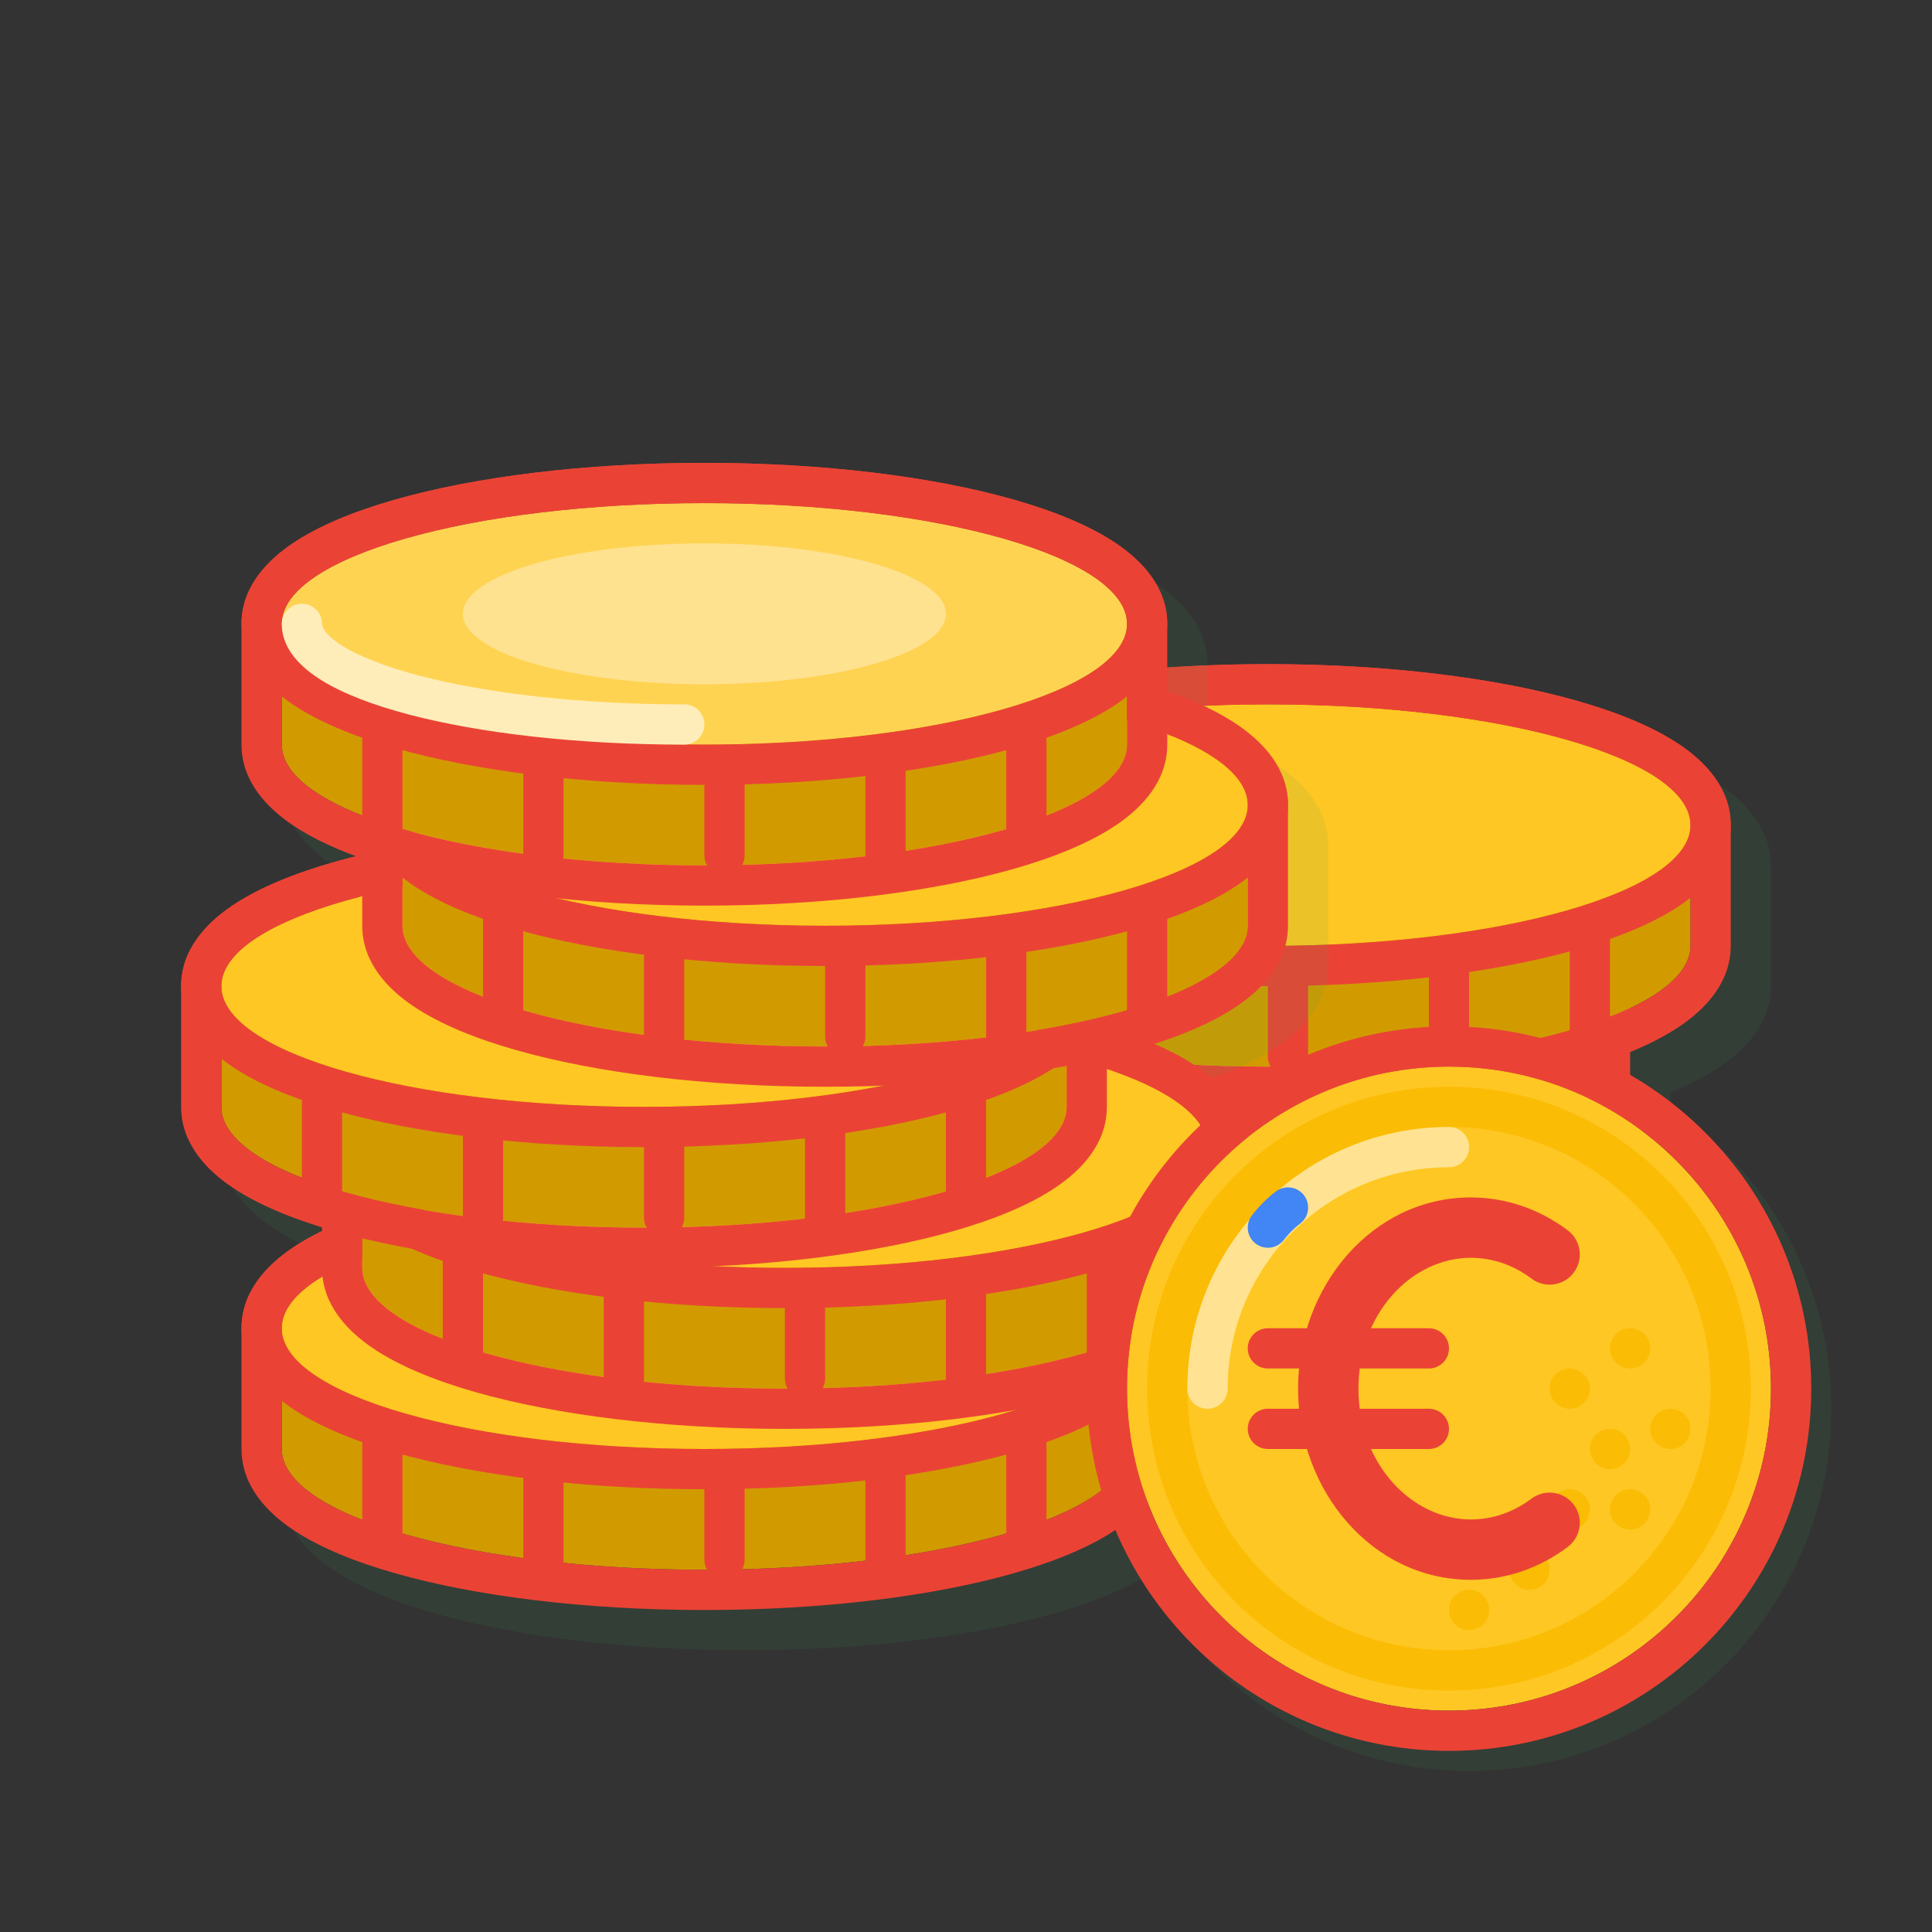 <svg xmlns="http://www.w3.org/2000/svg" fill="none" viewBox="0 0 96 96" id="GoldCoinsEur"><rect x="0" y="0" width="96" height="96" fill="#333333" stroke="none"/><path fill="#34a853" fill-opacity=".1" d="M85.469 39.007C86.709 39.844 88 41.157 88 43V49C88 50.843 86.709 52.156 85.469 52.993C84.766 53.468 83.931 53.895 83 54.277V56C83 56.413 82.935 56.799 82.821 57.159C83.499 57.909 84 58.851 84 60V66C84 67.843 82.709 69.156 81.469 69.993C80.16 70.877 78.397 71.595 76.399 72.166C72.374 73.316 66.93 74 61 74C55.069 74 49.626 73.316 45.601 72.166C43.603 71.595 41.84 70.877 40.531 69.993C39.291 69.156 38 67.843 38 66V60C38 59.587 38.065 59.201 38.179 58.841C37.501 58.091 37 57.149 37 56V50C37 48.157 38.291 46.844 39.531 46.007C40.234 45.532 41.069 45.105 42 44.723V43C42 41.157 43.291 39.844 44.531 39.007C45.84 38.123 47.603 37.405 49.601 36.834C53.626 35.684 59.069 35 65 35C70.93 35 76.374 35.684 80.399 36.834C82.397 37.405 84.16 38.123 85.469 39.007Z" class="color021024 svgShape"></path><path fill="#d19b00" d="M80 58C80 54.686 70.598 52 59 52C47.402 52 38 54.686 38 58V64C38 67.314 47.402 70 59 70C70.598 70 80 67.314 80 64V58Z" class="colord18a00 svgShape"></path><path fill="#ea4335" fill-rule="evenodd" d="M79.469 54.007C80.709 54.844 82 56.157 82 58V64C82 65.843 80.709 67.156 79.469 67.993C78.16 68.877 76.397 69.595 74.399 70.166C70.374 71.316 64.93 72 59 72C53.069 72 47.626 71.316 43.601 70.166C41.603 69.595 39.84 68.877 38.531 67.993C37.291 67.156 36 65.843 36 64V58C36 56.157 37.291 54.844 38.531 54.007C39.84 53.123 41.603 52.405 43.601 51.834C47.626 50.684 53.069 50 59 50C64.93 50 70.374 50.684 74.399 51.834C76.397 52.405 78.16 53.123 79.469 54.007ZM59 52C70.598 52 80 54.686 80 58V64C80 67.314 70.598 70 59 70C47.402 70 38 67.314 38 64V58C38 54.686 47.402 52 59 52Z" clip-rule="evenodd" class="colorb96f00 svgShape"></path><path fill="#ffc723" d="M80 58C80 61.314 70.598 64 59 64C47.402 64 38 61.314 38 58C38 54.686 47.402 52 59 52C70.598 52 80 54.686 80 58Z" class="colorffcf23 svgShape"></path><path fill="#ea4335" fill-rule="evenodd" d="M74.399 64.166C70.374 65.316 64.93 66 59 66C53.069 66 47.626 65.316 43.601 64.166C41.603 63.595 39.84 62.877 38.531 61.993C37.291 61.156 36 59.843 36 58C36 56.157 37.291 54.844 38.531 54.007C39.84 53.123 41.603 52.405 43.601 51.834C47.626 50.684 53.069 50 59 50C64.93 50 70.374 50.684 74.399 51.834C76.397 52.405 78.16 53.123 79.469 54.007C80.709 54.844 82 56.157 82 58C82 59.843 80.709 61.156 79.469 61.993C78.16 62.877 76.397 63.595 74.399 64.166ZM59 64C70.598 64 80 61.314 80 58C80 54.686 70.598 52 59 52C47.402 52 38 54.686 38 58C38 61.314 47.402 64 59 64Z" clip-rule="evenodd" class="colorb96f00 svgShape"></path><path fill="#ea4335" fill-rule="evenodd" d="M43 62C43.552 62 44 62.448 44 63V68.5C44 69.052 43.552 69.5 43 69.5 42.448 69.5 42 69.052 42 68.5V63C42 62.448 42.448 62 43 62zM75 62C75.552 62 76 62.448 76 63V68.5C76 69.052 75.552 69.5 75 69.5 74.448 69.5 74 69.052 74 68.5V63C74 62.448 74.448 62 75 62zM51 64C51.552 64 52 64.448 52 65V69.5C52 70.052 51.552 70.5 51 70.5 50.448 70.5 50 70.052 50 69.5V65C50 64.448 50.448 64 51 64zM68 64C68.552 64 69 64.448 69 65V69.5C69 70.052 68.552 70.5 68 70.5 67.448 70.5 67 70.052 67 69.5V65C67 64.448 67.448 64 68 64zM60 64C60.552 64 61 64.448 61 65V69.5C61 70.052 60.552 70.5 60 70.5 59.448 70.5 59 70.052 59 69.5V65C59 64.448 59.448 64 60 64z" clip-rule="evenodd" class="colorb96f00 svgShape"></path><path fill="#d19b00" d="M79 48C79 44.686 69.598 42 58 42C46.402 42 37 44.686 37 48V54C37 57.314 46.402 60 58 60C69.598 60 79 57.314 79 54V48Z" class="colord18a00 svgShape"></path><path fill="#ea4335" fill-rule="evenodd" d="M78.469 44.007C79.709 44.844 81 46.157 81 48V54C81 55.843 79.709 57.156 78.469 57.993C77.16 58.877 75.397 59.595 73.399 60.166C69.374 61.316 63.931 62 58 62C52.069 62 46.626 61.316 42.601 60.166C40.603 59.595 38.84 58.877 37.531 57.993C36.291 57.156 35 55.843 35 54V48C35 46.157 36.291 44.844 37.531 44.007C38.84 43.123 40.603 42.405 42.601 41.834C46.626 40.684 52.069 40 58 40C63.931 40 69.374 40.684 73.399 41.834C75.397 42.405 77.16 43.123 78.469 44.007ZM58 42C69.598 42 79 44.686 79 48V54C79 57.314 69.598 60 58 60C46.402 60 37 57.314 37 54V48C37 44.686 46.402 42 58 42Z" clip-rule="evenodd" class="colorb96f00 svgShape"></path><path fill="#ffc723" d="M79 48C79 51.314 69.598 54 58 54C46.402 54 37 51.314 37 48C37 44.686 46.402 42 58 42C69.598 42 79 44.686 79 48Z" class="colorffcf23 svgShape"></path><path fill="#ea4335" fill-rule="evenodd" d="M73.399 54.166C69.374 55.316 63.931 56 58 56C52.069 56 46.626 55.316 42.601 54.166C40.603 53.595 38.84 52.877 37.531 51.993C36.291 51.156 35 49.843 35 48C35 46.157 36.291 44.844 37.531 44.007C38.84 43.123 40.603 42.405 42.601 41.834C46.626 40.684 52.069 40 58 40C63.931 40 69.374 40.684 73.399 41.834C75.397 42.405 77.16 43.123 78.469 44.007C79.709 44.844 81 46.157 81 48C81 49.843 79.709 51.156 78.469 51.993C77.16 52.877 75.397 53.595 73.399 54.166ZM58 54C69.598 54 79 51.314 79 48C79 44.686 69.598 42 58 42C46.402 42 37 44.686 37 48C37 51.314 46.402 54 58 54Z" clip-rule="evenodd" class="colorb96f00 svgShape"></path><path fill="#ea4335" fill-rule="evenodd" d="M42 52C42.552 52 43 52.448 43 53V58.5C43 59.052 42.552 59.5 42 59.5 41.448 59.5 41 59.052 41 58.5V53C41 52.448 41.448 52 42 52zM74 52C74.552 52 75 52.448 75 53V58.5C75 59.052 74.552 59.5 74 59.5 73.448 59.5 73 59.052 73 58.5V53C73 52.448 73.448 52 74 52zM50 54C50.552 54 51 54.448 51 55V59.5C51 60.052 50.552 60.5 50 60.5 49.448 60.5 49 60.052 49 59.5V55C49 54.448 49.448 54 50 54zM67 54C67.552 54 68 54.448 68 55V59.5C68 60.052 67.552 60.5 67 60.5 66.448 60.5 66 60.052 66 59.5V55C66 54.448 66.448 54 67 54zM59 54C59.552 54 60 54.448 60 55V59.5C60 60.052 59.552 60.5 59 60.5 58.448 60.5 58 60.052 58 59.5V55C58 54.448 58.448 54 59 54z" clip-rule="evenodd" class="colorb96f00 svgShape"></path><path fill="#d19b00" d="M84 41C84 37.686 74.598 35 63 35C51.402 35 42 37.686 42 41V47C42 50.314 51.402 53 63 53C74.598 53 84 50.314 84 47V41Z" class="colord18a00 svgShape"></path><path fill="#ea4335" fill-rule="evenodd" d="M83.469 37.007C84.709 37.844 86 39.157 86 41V47C86 48.843 84.709 50.156 83.469 50.993C82.16 51.877 80.397 52.595 78.399 53.166C74.374 54.316 68.93 55 63 55C57.069 55 51.626 54.316 47.601 53.166C45.603 52.595 43.84 51.877 42.531 50.993C41.291 50.156 40 48.843 40 47V41C40 39.157 41.291 37.844 42.531 37.007C43.84 36.123 45.603 35.405 47.601 34.834C51.626 33.684 57.069 33 63 33C68.93 33 74.374 33.684 78.399 34.834C80.397 35.405 82.16 36.123 83.469 37.007ZM63 35C74.598 35 84 37.686 84 41V47C84 50.314 74.598 53 63 53C51.402 53 42 50.314 42 47V41C42 37.686 51.402 35 63 35Z" clip-rule="evenodd" class="colorb96f00 svgShape"></path><path fill="#ffc723" d="M84 41C84 44.314 74.598 47 63 47C51.402 47 42 44.314 42 41C42 37.686 51.402 35 63 35C74.598 35 84 37.686 84 41Z" class="colorffcf23 svgShape"></path><path fill="#ea4335" fill-rule="evenodd" d="M78.399 47.166C74.374 48.316 68.93 49 63 49C57.069 49 51.626 48.316 47.601 47.166C45.603 46.595 43.84 45.877 42.531 44.993C41.291 44.156 40 42.843 40 41C40 39.157 41.291 37.844 42.531 37.007C43.84 36.123 45.603 35.405 47.601 34.834C51.626 33.684 57.069 33 63 33C68.93 33 74.374 33.684 78.399 34.834C80.397 35.405 82.16 36.123 83.469 37.007C84.709 37.844 86 39.157 86 41C86 42.843 84.709 44.156 83.469 44.993C82.16 45.877 80.397 46.595 78.399 47.166ZM63 47C74.598 47 84 44.314 84 41C84 37.686 74.598 35 63 35C51.402 35 42 37.686 42 41C42 44.314 51.402 47 63 47Z" clip-rule="evenodd" class="colorb96f00 svgShape"></path><path fill="#ea4335" fill-rule="evenodd" d="M47 45C47.552 45 48 45.448 48 46V51.5C48 52.052 47.552 52.5 47 52.5 46.448 52.5 46 52.052 46 51.5V46C46 45.448 46.448 45 47 45zM79 45C79.552 45 80 45.448 80 46V51.5C80 52.052 79.552 52.5 79 52.5 78.448 52.5 78 52.052 78 51.5V46C78 45.448 78.448 45 79 45zM55 47C55.552 47 56 47.448 56 48V52.5C56 53.052 55.552 53.5 55 53.5 54.448 53.5 54 53.052 54 52.5V48C54 47.448 54.448 47 55 47zM72 47C72.552 47 73 47.448 73 48V52.5C73 53.052 72.552 53.5 72 53.5 71.448 53.5 71 53.052 71 52.5V48C71 47.448 71.448 47 72 47zM64 47C64.552 47 65 47.448 65 48V52.5C65 53.052 64.552 53.5 64 53.5 63.448 53.5 63 53.052 63 52.5V48C63 47.448 63.448 47 64 47z" clip-rule="evenodd" class="colorb96f00 svgShape"></path><path fill="#34a853" fill-opacity=".1" d="M60 33C60 31.157 58.709 29.844 57.469 29.007C56.16 28.123 54.397 27.405 52.399 26.834C48.374 25.684 42.931 25 37 25C31.07 25 25.626 25.684 21.601 26.834C19.603 27.405 17.84 28.123 16.531 29.007C15.291 29.844 14 31.157 14 33V39C14 40.843 15.291 42.156 16.531 42.993C17.403 43.582 18.476 44.097 19.687 44.544C19.314 44.637 18.953 44.734 18.601 44.834C16.603 45.405 14.84 46.123 13.531 47.007C12.291 47.844 11 49.157 11 51V57C11 58.843 12.291 60.156 13.531 60.993C14.707 61.787 16.249 62.447 18 62.987V63.169C17.464 63.43 16.972 63.709 16.531 64.007C15.291 64.844 14 66.157 14 68V74C14 75.843 15.291 77.156 16.531 77.993C17.84 78.877 19.603 79.595 21.601 80.166C25.626 81.316 31.07 82 37 82C42.931 82 48.374 81.316 52.399 80.166C54.397 79.595 56.16 78.877 57.469 77.993C58.709 77.156 60 75.843 60 74V69.831C60.536 69.57 61.028 69.291 61.469 68.993C62.709 68.156 64 66.843 64 65V59C64 57.157 62.709 55.844 61.469 55.007C60.857 54.594 60.146 54.217 59.358 53.874C60.961 53.356 62.374 52.733 63.469 51.993C64.709 51.156 66 49.843 66 48V42C66 40.157 64.709 38.844 63.469 38.007C62.523 37.368 61.339 36.816 60 36.343V33Z" class="color021024 svgShape"></path><path fill="#d19b00" d="M56 66C56 62.686 46.598 60 35 60C23.402 60 14 62.686 14 66V72C14 75.314 23.402 78 35 78C46.598 78 56 75.314 56 72V66Z" class="colord18a00 svgShape"></path><path fill="#ea4335" fill-rule="evenodd" d="M55.469 62.007C56.709 62.844 58 64.157 58 66V72C58 73.843 56.709 75.156 55.469 75.993C54.16 76.877 52.397 77.595 50.399 78.166C46.374 79.316 40.931 80 35 80C29.07 80 23.626 79.316 19.601 78.166C17.603 77.595 15.84 76.877 14.531 75.993C13.291 75.156 12 73.843 12 72V66C12 64.157 13.291 62.844 14.531 62.007C15.84 61.123 17.603 60.405 19.601 59.834C23.626 58.684 29.07 58 35 58C40.931 58 46.374 58.684 50.399 59.834C52.397 60.405 54.16 61.123 55.469 62.007ZM35 60C46.598 60 56 62.686 56 66V72C56 75.314 46.598 78 35 78C23.402 78 14 75.314 14 72V66C14 62.686 23.402 60 35 60Z" clip-rule="evenodd" class="colorb96f00 svgShape"></path><path fill="#ffc723" d="M56 66C56 69.314 46.598 72 35 72C23.402 72 14 69.314 14 66C14 62.686 23.402 60 35 60C46.598 60 56 62.686 56 66Z" class="colorffcf23 svgShape"></path><path fill="#ea4335" fill-rule="evenodd" d="M50.399 72.166C46.374 73.316 40.931 74 35 74C29.07 74 23.626 73.316 19.601 72.166C17.603 71.595 15.84 70.877 14.531 69.993C13.291 69.156 12 67.843 12 66C12 64.157 13.291 62.844 14.531 62.007C15.84 61.123 17.603 60.405 19.601 59.834C23.626 58.684 29.07 58 35 58C40.931 58 46.374 58.684 50.399 59.834C52.397 60.405 54.16 61.123 55.469 62.007C56.709 62.844 58 64.157 58 66C58 67.843 56.709 69.156 55.469 69.993C54.16 70.877 52.397 71.595 50.399 72.166ZM35 72C46.598 72 56 69.314 56 66C56 62.686 46.598 60 35 60C23.402 60 14 62.686 14 66C14 69.314 23.402 72 35 72Z" clip-rule="evenodd" class="colorb96f00 svgShape"></path><path fill="#ea4335" fill-rule="evenodd" d="M19 70C19.552 70 20 70.448 20 71V76.5C20 77.052 19.552 77.5 19 77.5 18.448 77.5 18 77.052 18 76.5V71C18 70.448 18.448 70 19 70zM51 70C51.552 70 52 70.448 52 71V76.5C52 77.052 51.552 77.5 51 77.5 50.448 77.5 50 77.052 50 76.5V71C50 70.448 50.448 70 51 70zM27 72C27.552 72 28 72.448 28 73V77.5C28 78.052 27.552 78.5 27 78.5 26.448 78.5 26 78.052 26 77.5V73C26 72.448 26.448 72 27 72zM44 72C44.552 72 45 72.448 45 73V77.5C45 78.052 44.552 78.5 44 78.5 43.448 78.5 43 78.052 43 77.5V73C43 72.448 43.448 72 44 72zM36 72C36.552 72 37 72.448 37 73V77.5C37 78.052 36.552 78.5 36 78.5 35.448 78.5 35 78.052 35 77.5V73C35 72.448 35.448 72 36 72z" clip-rule="evenodd" class="colorb96f00 svgShape"></path><path fill="#d19b00" d="M60 57C60 53.686 50.598 51 39 51C27.402 51 18 53.686 18 57V63C18 66.314 27.402 69 39 69C50.598 69 60 66.314 60 63V57Z" class="colord18a00 svgShape"></path><path fill="#ea4335" fill-rule="evenodd" d="M59.469 53.007C60.709 53.844 62 55.157 62 57V63C62 64.843 60.709 66.156 59.469 66.993C58.16 67.877 56.397 68.595 54.399 69.166C50.374 70.316 44.931 71 39 71C33.069 71 27.626 70.316 23.601 69.166C21.603 68.595 19.84 67.877 18.531 66.993C17.291 66.156 16 64.843 16 63V57C16 55.157 17.291 53.844 18.531 53.007C19.84 52.123 21.603 51.405 23.601 50.834C27.626 49.684 33.069 49 39 49C44.931 49 50.374 49.684 54.399 50.834C56.397 51.405 58.16 52.123 59.469 53.007ZM39 51C50.598 51 60 53.686 60 57V63C60 66.314 50.598 69 39 69C27.402 69 18 66.314 18 63V57C18 53.686 27.402 51 39 51Z" clip-rule="evenodd" class="colorb96f00 svgShape"></path><path fill="#ffc723" d="M60 57C60 60.314 50.598 63 39 63C27.402 63 18 60.314 18 57C18 53.686 27.402 51 39 51C50.598 51 60 53.686 60 57Z" class="colorffcf23 svgShape"></path><path fill="#ea4335" fill-rule="evenodd" d="M54.399 63.166C50.374 64.316 44.931 65 39 65C33.069 65 27.626 64.316 23.601 63.166C21.603 62.595 19.84 61.877 18.531 60.993C17.291 60.156 16 58.843 16 57C16 55.157 17.291 53.844 18.531 53.007C19.84 52.123 21.603 51.405 23.601 50.834C27.626 49.684 33.069 49 39 49C44.931 49 50.374 49.684 54.399 50.834C56.397 51.405 58.16 52.123 59.469 53.007C60.709 53.844 62 55.157 62 57C62 58.843 60.709 60.156 59.469 60.993C58.16 61.877 56.397 62.595 54.399 63.166ZM39 63C50.598 63 60 60.314 60 57C60 53.686 50.598 51 39 51C27.402 51 18 53.686 18 57C18 60.314 27.402 63 39 63Z" clip-rule="evenodd" class="colorb96f00 svgShape"></path><path fill="#ea4335" fill-rule="evenodd" d="M23 61C23.552 61 24 61.448 24 62V67.5C24 68.052 23.552 68.5 23 68.5 22.448 68.5 22 68.052 22 67.5V62C22 61.448 22.448 61 23 61zM55 61C55.552 61 56 61.448 56 62V67.5C56 68.052 55.552 68.5 55 68.5 54.448 68.5 54 68.052 54 67.5V62C54 61.448 54.448 61 55 61zM31 63C31.552 63 32 63.448 32 64V68.5C32 69.052 31.552 69.5 31 69.5 30.448 69.5 30 69.052 30 68.5V64C30 63.448 30.448 63 31 63zM48 63C48.552 63 49 63.448 49 64V68.5C49 69.052 48.552 69.5 48 69.5 47.448 69.5 47 69.052 47 68.5V64C47 63.448 47.448 63 48 63zM40 63C40.552 63 41 63.448 41 64V68.5C41 69.052 40.552 69.5 40 69.5 39.448 69.5 39 69.052 39 68.5V64C39 63.448 39.448 63 40 63z" clip-rule="evenodd" class="colorb96f00 svgShape"></path><path fill="#d19b00" d="M53 49C53 45.686 43.598 43 32 43C20.402 43 11 45.686 11 49V55C11 58.314 20.402 61 32 61C43.598 61 53 58.314 53 55V49Z" class="colord18a00 svgShape"></path><path fill="#ea4335" fill-rule="evenodd" d="M52.469 45.007C53.709 45.844 55 47.157 55 49V55C55 56.843 53.709 58.156 52.469 58.993C51.16 59.877 49.397 60.595 47.399 61.166C43.374 62.316 37.931 63 32 63C26.07 63 20.626 62.316 16.601 61.166C14.603 60.595 12.84 59.877 11.531 58.993C10.291 58.156 9 56.843 9 55V49C9 47.157 10.291 45.844 11.531 45.007C12.84 44.123 14.603 43.405 16.601 42.834C20.626 41.684 26.07 41 32 41C37.931 41 43.374 41.684 47.399 42.834C49.397 43.405 51.16 44.123 52.469 45.007ZM32 43C43.598 43 53 45.686 53 49V55C53 58.314 43.598 61 32 61C20.402 61 11 58.314 11 55V49C11 45.686 20.402 43 32 43Z" clip-rule="evenodd" class="colorb96f00 svgShape"></path><path fill="#ffc723" d="M53 49C53 52.314 43.598 55 32 55C20.402 55 11 52.314 11 49C11 45.686 20.402 43 32 43C43.598 43 53 45.686 53 49Z" class="colorffcf23 svgShape"></path><path fill="#ea4335" fill-rule="evenodd" d="M47.399 55.166C43.374 56.316 37.931 57 32 57C26.07 57 20.626 56.316 16.601 55.166C14.603 54.595 12.84 53.877 11.531 52.993C10.291 52.156 9 50.843 9 49C9 47.157 10.291 45.844 11.531 45.007C12.84 44.123 14.603 43.405 16.601 42.834C20.626 41.684 26.07 41 32 41C37.931 41 43.374 41.684 47.399 42.834C49.397 43.405 51.16 44.123 52.469 45.007C53.709 45.844 55 47.157 55 49C55 50.843 53.709 52.156 52.469 52.993C51.16 53.877 49.397 54.595 47.399 55.166ZM32 55C43.598 55 53 52.314 53 49C53 45.686 43.598 43 32 43C20.402 43 11 45.686 11 49C11 52.314 20.402 55 32 55Z" clip-rule="evenodd" class="colorb96f00 svgShape"></path><path fill="#ea4335" fill-rule="evenodd" d="M16 53C16.552 53 17 53.448 17 54V59.5C17 60.052 16.552 60.5 16 60.5 15.448 60.5 15 60.052 15 59.5V54C15 53.448 15.448 53 16 53zM48 53C48.552 53 49 53.448 49 54V59.5C49 60.052 48.552 60.5 48 60.5 47.448 60.5 47 60.052 47 59.5V54C47 53.448 47.448 53 48 53zM24 55C24.552 55 25 55.448 25 56V60.5C25 61.052 24.552 61.5 24 61.5 23.448 61.5 23 61.052 23 60.5V56C23 55.448 23.448 55 24 55zM41 55C41.552 55 42 55.448 42 56V60.5C42 61.052 41.552 61.5 41 61.5 40.448 61.5 40 61.052 40 60.5V56C40 55.448 40.448 55 41 55zM33 55C33.552 55 34 55.448 34 56V60.5C34 61.052 33.552 61.5 33 61.5 32.448 61.5 32 61.052 32 60.5V56C32 55.448 32.448 55 33 55z" clip-rule="evenodd" class="colorb96f00 svgShape"></path><path fill="#d19b00" d="M62 40C62 36.686 52.598 34 41 34C29.402 34 20 36.686 20 40V46C20 49.314 29.402 52 41 52C52.598 52 62 49.314 62 46V40Z" class="colord18a00 svgShape"></path><path fill="#ea4335" fill-rule="evenodd" d="M61.469 36.007C62.709 36.844 64 38.157 64 40V46C64 47.843 62.709 49.156 61.469 49.993C60.16 50.877 58.397 51.595 56.399 52.166C52.374 53.316 46.931 54 41 54C35.069 54 29.626 53.316 25.601 52.166C23.603 51.595 21.84 50.877 20.531 49.993C19.291 49.156 18 47.843 18 46V40C18 38.157 19.291 36.844 20.531 36.007C21.84 35.123 23.603 34.405 25.601 33.834C29.626 32.684 35.069 32 41 32C46.931 32 52.374 32.684 56.399 33.834C58.397 34.405 60.16 35.123 61.469 36.007ZM41 34C52.598 34 62 36.686 62 40V46C62 49.314 52.598 52 41 52C29.402 52 20 49.314 20 46V40C20 36.686 29.402 34 41 34Z" clip-rule="evenodd" class="colorb96f00 svgShape"></path><path fill="#ffc723" d="M62 40C62 43.314 52.598 46 41 46C29.402 46 20 43.314 20 40C20 36.686 29.402 34 41 34C52.598 34 62 36.686 62 40Z" class="colorffcf23 svgShape"></path><path fill="#ea4335" fill-rule="evenodd" d="M56.399 46.166C52.374 47.316 46.931 48 41 48C35.069 48 29.626 47.316 25.601 46.166C23.603 45.595 21.84 44.877 20.531 43.993C19.291 43.156 18 41.843 18 40C18 38.157 19.291 36.844 20.531 36.007C21.84 35.123 23.603 34.405 25.601 33.834C29.626 32.684 35.069 32 41 32C46.931 32 52.374 32.684 56.399 33.834C58.397 34.405 60.16 35.123 61.469 36.007C62.709 36.844 64 38.157 64 40C64 41.843 62.709 43.156 61.469 43.993C60.16 44.877 58.397 45.595 56.399 46.166ZM41 46C52.598 46 62 43.314 62 40C62 36.686 52.598 34 41 34C29.402 34 20 36.686 20 40C20 43.314 29.402 46 41 46Z" clip-rule="evenodd" class="colorb96f00 svgShape"></path><path fill="#ea4335" fill-rule="evenodd" d="M25 44C25.552 44 26 44.448 26 45V50.5C26 51.052 25.552 51.5 25 51.5 24.448 51.5 24 51.052 24 50.5V45C24 44.448 24.448 44 25 44zM57 44C57.552 44 58 44.448 58 45V50.5C58 51.052 57.552 51.5 57 51.5 56.448 51.5 56 51.052 56 50.5V45C56 44.448 56.448 44 57 44zM33 46C33.552 46 34 46.448 34 47V51.5C34 52.052 33.552 52.5 33 52.5 32.448 52.5 32 52.052 32 51.5V47C32 46.448 32.448 46 33 46zM50 46C50.552 46 51 46.448 51 47V51.5C51 52.052 50.552 52.5 50 52.5 49.448 52.5 49 52.052 49 51.5V47C49 46.448 49.448 46 50 46zM42 46C42.552 46 43 46.448 43 47V51.5C43 52.052 42.552 52.5 42 52.5 41.448 52.5 41 52.052 41 51.5V47C41 46.448 41.448 46 42 46z" clip-rule="evenodd" class="colorb96f00 svgShape"></path><path fill="#d19b00" d="M56 31C56 27.686 46.598 25 35 25C23.402 25 14 27.686 14 31V37C14 40.314 23.402 43 35 43C46.598 43 56 40.314 56 37V31Z" class="colord18a00 svgShape"></path><path fill="#ea4335" fill-rule="evenodd" d="M55.469 27.007C56.709 27.844 58 29.157 58 31V37C58 38.843 56.709 40.156 55.469 40.993C54.16 41.877 52.397 42.595 50.399 43.166C46.374 44.316 40.931 45 35 45C29.07 45 23.626 44.316 19.601 43.166C17.603 42.595 15.84 41.877 14.531 40.993C13.291 40.156 12 38.843 12 37V31C12 29.157 13.291 27.844 14.531 27.007C15.84 26.123 17.603 25.405 19.601 24.834C23.626 23.684 29.07 23 35 23C40.931 23 46.374 23.684 50.399 24.834C52.397 25.405 54.16 26.123 55.469 27.007ZM35 25C46.598 25 56 27.686 56 31V37C56 40.314 46.598 43 35 43C23.402 43 14 40.314 14 37V31C14 27.686 23.402 25 35 25Z" clip-rule="evenodd" class="colorb96f00 svgShape"></path><path fill="#ffd352" d="M56 31C56 34.314 46.598 37 35 37C23.402 37 14 34.314 14 31C14 27.686 23.402 25 35 25C46.598 25 56 27.686 56 31Z" class="colorffd952 svgShape"></path><path fill="#ea4335" fill-rule="evenodd" d="M50.399 37.166C46.374 38.316 40.931 39 35 39C29.07 39 23.626 38.316 19.601 37.166C17.603 36.595 15.84 35.877 14.531 34.993C13.291 34.156 12 32.843 12 31C12 29.157 13.291 27.844 14.531 27.007C15.84 26.123 17.603 25.405 19.601 24.834C23.626 23.684 29.07 23 35 23C40.931 23 46.374 23.684 50.399 24.834C52.397 25.405 54.16 26.123 55.469 27.007C56.709 27.844 58 29.157 58 31C58 32.843 56.709 34.156 55.469 34.993C54.16 35.877 52.397 36.595 50.399 37.166ZM35 37C46.598 37 56 34.314 56 31C56 27.686 46.598 25 35 25C23.402 25 14 27.686 14 31C14 34.314 23.402 37 35 37Z" clip-rule="evenodd" class="colorb96f00 svgShape"></path><path fill="#fee290" d="M47 30.5C47 32.433 41.627 34 35 34C28.373 34 23 32.433 23 30.5C23 28.567 28.373 27 35 27C41.627 27 47 28.567 47 30.5Z" class="colorfee790 svgShape"></path><path fill="#ea4335" fill-rule="evenodd" d="M19 35C19.552 35 20 35.448 20 36V41.5C20 42.052 19.552 42.5 19 42.5 18.448 42.5 18 42.052 18 41.5V36C18 35.448 18.448 35 19 35zM51 35C51.552 35 52 35.448 52 36V41.5C52 42.052 51.552 42.5 51 42.5 50.448 42.5 50 42.052 50 41.5V36C50 35.448 50.448 35 51 35zM27 37C27.552 37 28 37.448 28 38V42.5C28 43.052 27.552 43.5 27 43.5 26.448 43.5 26 43.052 26 42.5V38C26 37.448 26.448 37 27 37zM44 37C44.552 37 45 37.448 45 38V42.5C45 43.052 44.552 43.5 44 43.5 43.448 43.5 43 43.052 43 42.5V38C43 37.448 43.448 37 44 37zM36 37C36.552 37 37 37.448 37 38V42.5C37 43.052 36.552 43.5 36 43.5 35.448 43.5 35 43.052 35 42.5V38C35 37.448 35.448 37 36 37z" clip-rule="evenodd" class="colorb96f00 svgShape"></path><path fill="#ffedb9" fill-rule="evenodd" d="M15 30C15.552 30 16 30.448 16 31C16 31.144 16.127 31.541 17.021 32.097C17.862 32.62 19.145 33.128 20.82 33.569C24.153 34.446 28.814 35 34 35C34.552 35 35 35.448 35 36C35 36.552 34.552 37 34 37C28.693 37 23.853 36.435 20.311 35.503C18.546 35.038 17.047 34.469 15.965 33.795C14.936 33.155 14 32.237 14 31C14 30.448 14.448 30 15 30Z" clip-rule="evenodd" class="colorfff1b9 svgShape"></path><path fill="#34a853" fill-opacity=".1" d="M73 88C82.941 88 91 79.941 91 70C91 60.059 82.941 52 73 52C63.059 52 55 60.059 55 70C55 79.941 63.059 88 73 88Z" class="color021024 svgShape"></path><path fill="#ffc723" d="M88 69C88 77.837 80.837 85 72 85C63.163 85 56 77.837 56 69C56 60.163 63.163 53 72 53C80.837 53 88 60.163 88 69Z" class="colorffcf23 svgShape"></path><path fill="#ea4335" fill-rule="evenodd" d="M90 69C90 78.941 81.941 87 72 87C62.059 87 54 78.941 54 69C54 59.059 62.059 51 72 51C81.941 51 90 59.059 90 69ZM72 85C80.837 85 88 77.837 88 69C88 60.163 80.837 53 72 53C63.163 53 56 60.163 56 69C56 77.837 63.163 85 72 85Z" clip-rule="evenodd" class="colorb96f00 svgShape"></path><path fill="#fbbc05" fill-rule="evenodd" d="M72 56C64.82 56 59 61.82 59 69C59 76.18 64.82 82 72 82C79.18 82 85 76.18 85 69C85 61.82 79.18 56 72 56ZM57 69C57 60.716 63.716 54 72 54C80.284 54 87 60.716 87 69C87 77.284 80.284 84 72 84C63.716 84 57 77.284 57 69Z" clip-rule="evenodd" class="colorf9b300 svgShape"></path><path fill="#ffe392" fill-rule="evenodd" d="M72 58C65.925 58 61 62.925 61 69C61 69.552 60.552 70 60 70C59.448 70 59 69.552 59 69C59 61.82 64.82 56 72 56C72.552 56 73 56.448 73 57C73 57.552 72.552 58 72 58Z" clip-rule="evenodd" class="colorffe792 svgShape"></path><path fill="#4285f4" fill-rule="evenodd" d="M64.796 59.395C65.13 59.834 65.045 60.462 64.606 60.796C64.315 61.017 64.04 61.291 63.79 61.613C63.452 62.049 62.824 62.129 62.387 61.79C61.951 61.452 61.871 60.824 62.21 60.387C62.558 59.938 62.955 59.538 63.395 59.204C63.834 58.87 64.462 58.955 64.796 59.395Z" clip-rule="evenodd" class="colorfff8df svgShape"></path><path fill="#fbbc05" d="M82 67C82 67.552 81.552 68 81 68 80.448 68 80 67.552 80 67 80 66.448 80.448 66 81 66 81.552 66 82 66.448 82 67zM84 71C84 71.552 83.552 72 83 72 82.448 72 82 71.552 82 71 82 70.448 82.448 70 83 70 83.552 70 84 70.448 84 71zM82 75C82 75.552 81.552 76 81 76 80.448 76 80 75.552 80 75 80 74.448 80.448 74 81 74 81.552 74 82 74.448 82 75zM77 78C77 78.552 76.552 79 76 79 75.448 79 75 78.552 75 78 75 77.448 75.448 77 76 77 76.552 77 77 77.448 77 78zM74 80C74 80.552 73.552 81 73 81 72.448 81 72 80.552 72 80 72 79.448 72.448 79 73 79 73.552 79 74 79.448 74 80zM81 72C81 72.552 80.552 73 80 73 79.448 73 79 72.552 79 72 79 71.448 79.448 71 80 71 80.552 71 81 71.448 81 72zM79 69C79 69.552 78.552 70 78 70 77.448 70 77 69.552 77 69 77 68.448 77.448 68 78 68 78.552 68 79 68.448 79 69zM79 75C79 75.552 78.552 76 78 76 77.448 76 77 75.552 77 75 77 74.448 77.448 74 78 74 78.552 74 79 74.448 79 75z" class="colorf9b300 svgShape"></path><path fill="#ea4335" fill-rule="evenodd" d="M73.083 62.5C70.166 62.5 67.5 65.233 67.5 69C67.5 72.767 70.166 75.5 73.083 75.5C74.183 75.5 75.217 75.129 76.099 74.467C76.762 73.97 77.702 74.103 78.2 74.766C78.697 75.428 78.563 76.369 77.901 76.866C76.539 77.889 74.88 78.5 73.083 78.5C68.177 78.5 64.5 74.07 64.5 69C64.5 63.93 68.177 59.5 73.083 59.5C74.88 59.5 76.539 60.111 77.901 61.134C78.563 61.631 78.697 62.572 78.2 63.234C77.702 63.897 76.762 64.03 76.099 63.533C75.217 62.87 74.183 62.5 73.083 62.5Z" clip-rule="evenodd" class="colorb96f00 svgShape"></path><path fill="#ea4335" fill-rule="evenodd" d="M62 71C62 70.448 62.448 70 63 70H71C71.552 70 72 70.448 72 71 72 71.552 71.552 72 71 72H63C62.448 72 62 71.552 62 71zM62 67C62 66.448 62.448 66 63 66H71C71.552 66 72 66.448 72 67 72 67.552 71.552 68 71 68H63C62.448 68 62 67.552 62 67z" clip-rule="evenodd" class="colorb96f00 svgShape"></path></svg>